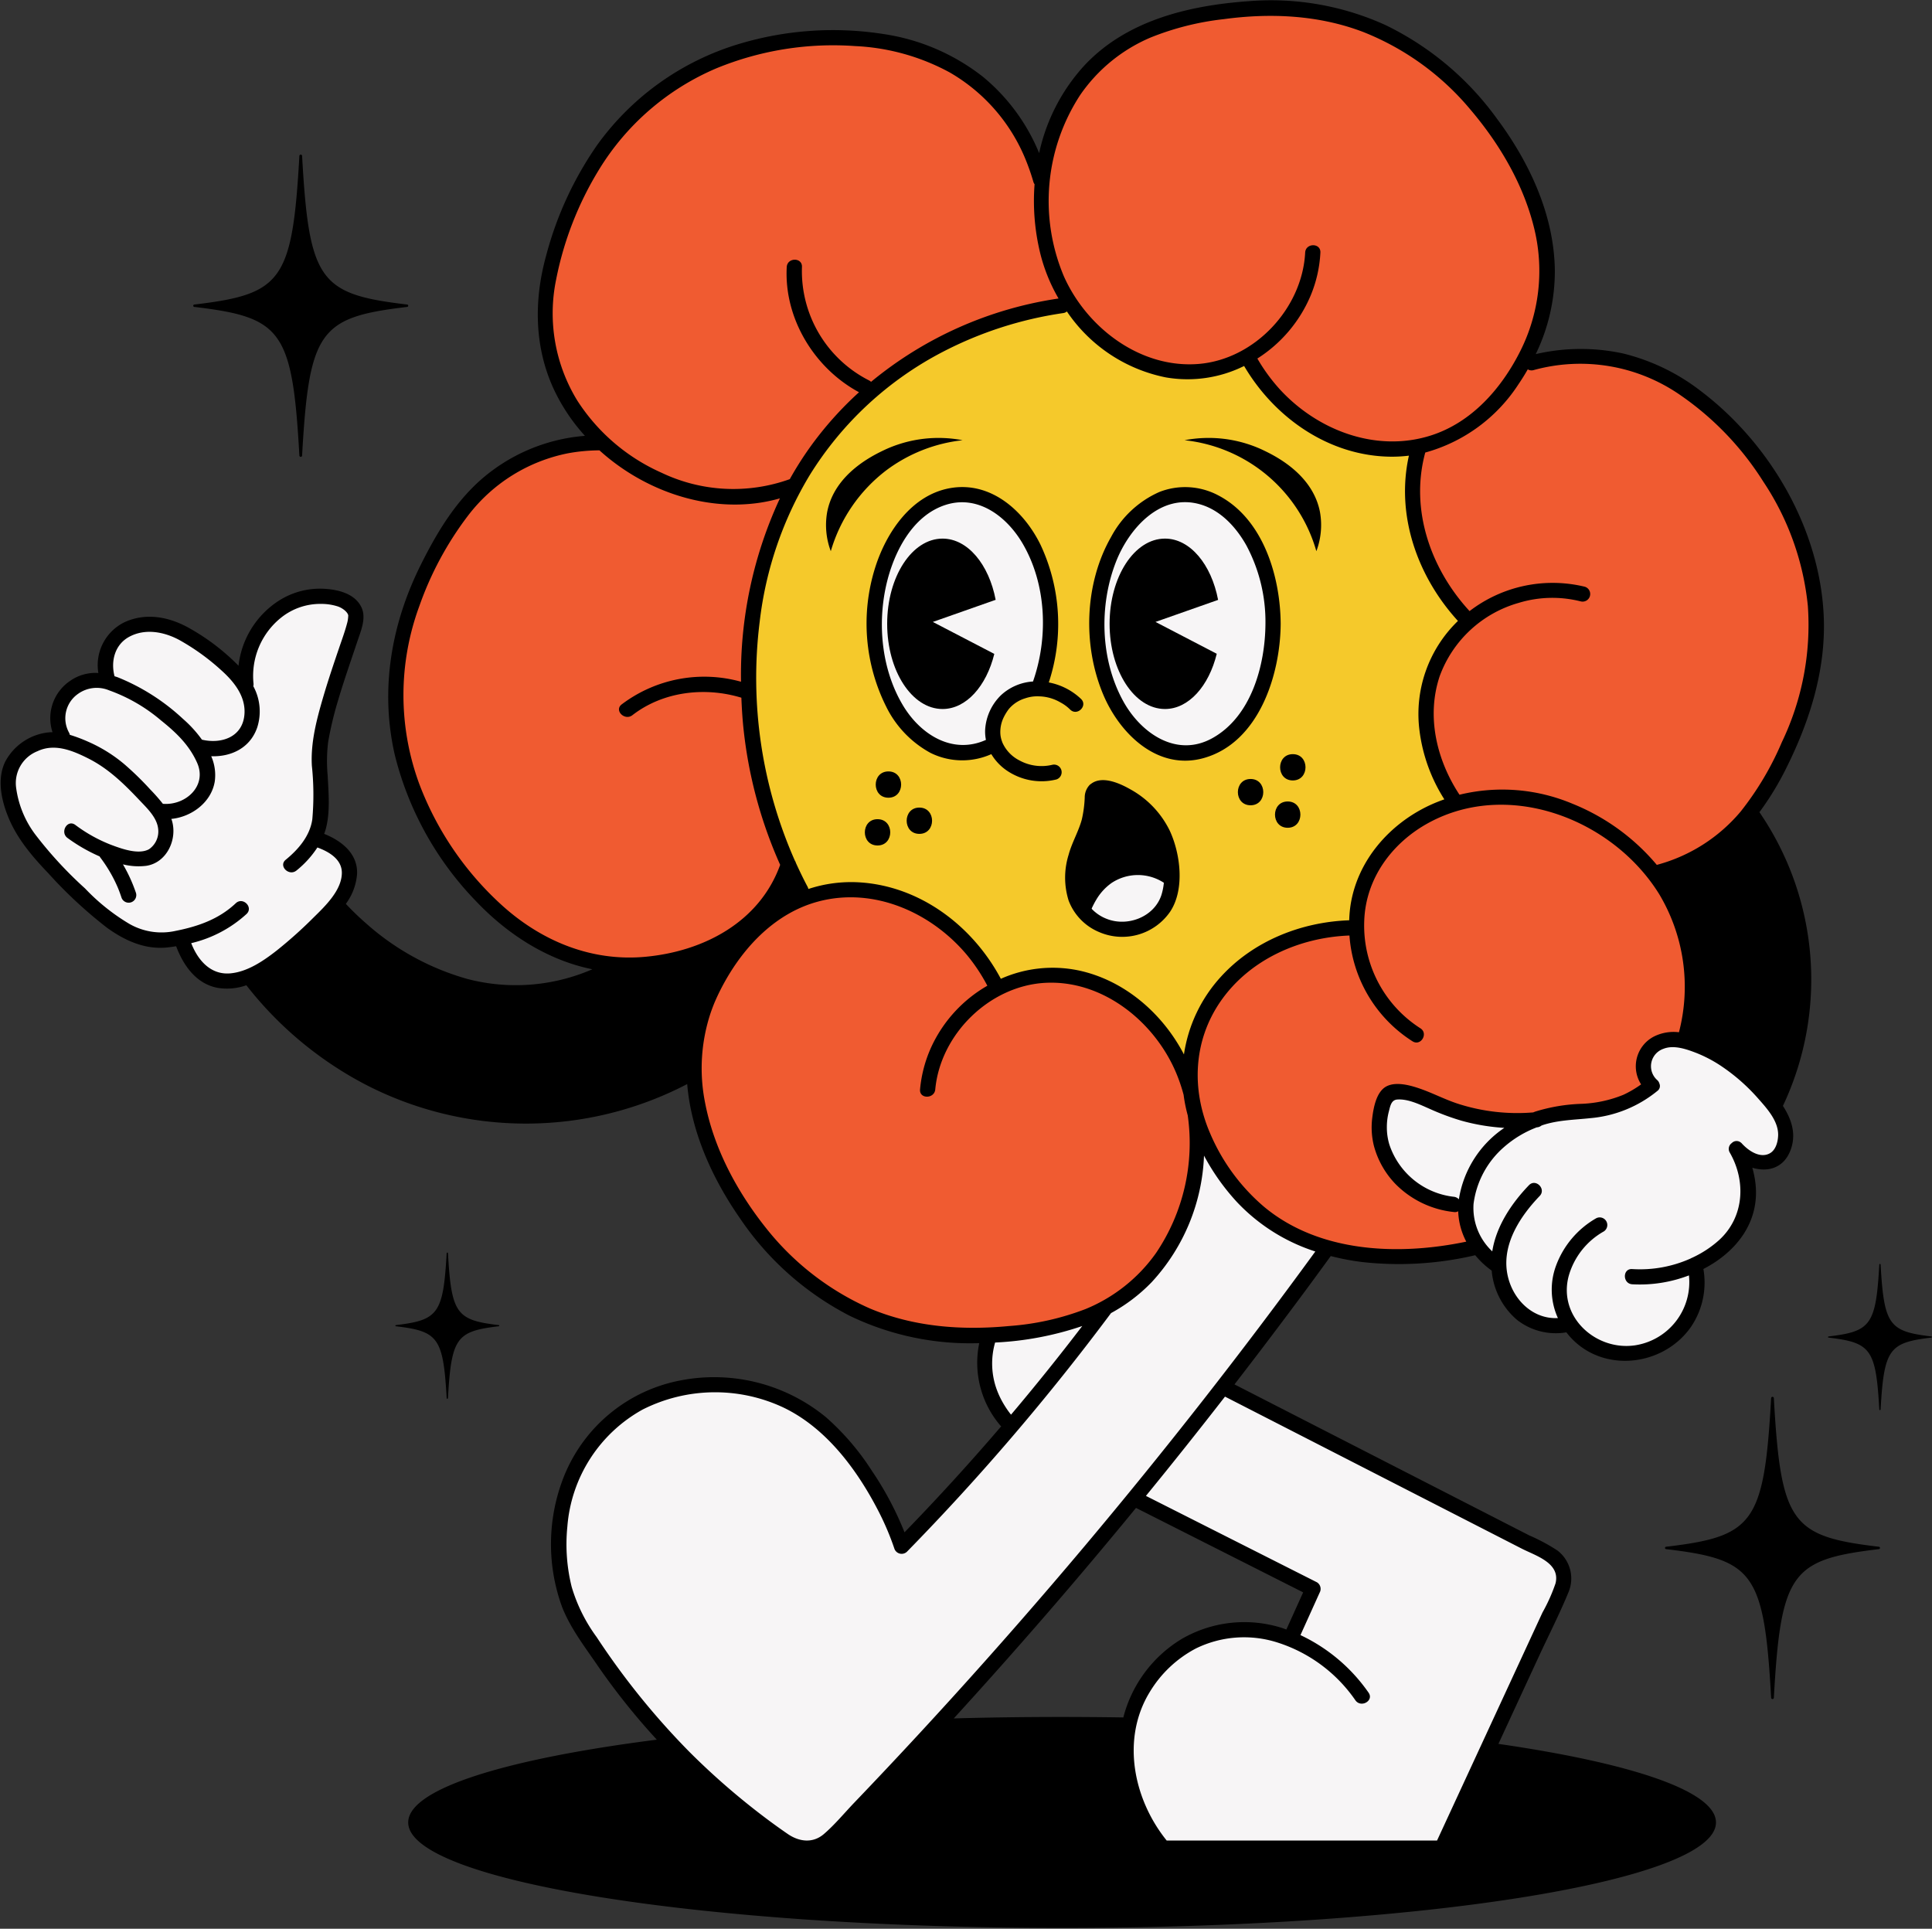 <svg xmlns="http://www.w3.org/2000/svg" viewBox="0 0 330.643 330.074"><rect x="0" y="0" width="330.643" height="330.074" fill="#333333" stroke="none"/><g id="Personaje"><path d="M213.652,60.883c-1.356.648-10.36,4.771-19.95.439a23.385,23.385,0,0,1-10.589-9.794,62.919,62.919,0,0,0-41.058,22.853c-12.6,15.684-13.54,32.903-13.813,39.651a74.379,74.379,0,0,0,6.74,33.806q1.252,2.885,2.504,5.77a26.265,26.265,0,0,1,13.382-.948c13.004,2.569,18.964,14.604,19.725,16.206a22.397,22.397,0,0,1,10.991-2.132c14.36,1.022,21.561,16.685,21.882,17.412a26.866,26.866,0,0,1,28.927-25.33,21.62,21.62,0,0,1,16.881-21.496c-.932-1.144-6.533-8.252-4.991-17.999a22.929,22.929,0,0,1,7.144-13.147,29.98,29.98,0,0,1-8.902-15.206,29.659,29.659,0,0,1,.213-14.06,29.621,29.621,0,0,1-29.087-16.027Z" fill="#f5c92b"/><path d="M311.32,104.466a46.653,46.653,0,0,0-5.894-19.764c-2.399-4.265-14.862-24.822-35.363-24.151a38.305,38.305,0,0,0-9.248,1.535,37.468,37.468,0,0,0,2.678-5.968c6.588-19.426-9.471-37.315-12.857-40.848A46.666,46.666,0,0,0,233.431,3.897,48.201,48.201,0,0,0,211.166,1.617c-6.698.859-16.888,2.165-24.577,10.444a32.021,32.021,0,0,0-8.024,18.443q-.411-1.904-.823-3.808a35.809,35.809,0,0,0-11.281-13.771c-9.73-7.037-20.254-6.721-25.881-6.578a48.199,48.199,0,0,0-21.658,5.644,46.662,46.662,0,0,0-15.272,13.861c-3.077,4.391-15.948,24.396-6.485,42.33a36.873,36.873,0,0,0,5.581,7.496,27.75,27.75,0,0,0-9.589,1.154c-15.591,4.802-22.966,22.977-24.896,34.843a46.66,46.66,0,0,0,1.265,20.586,48.197,48.197,0,0,0,11.573,19.157c4.358,4.468,11.535,11.884,23.127,13.35,2.626.332,13.65,1.726,22.748-5.75a27.372,27.372,0,0,0,8.008-11.178,76.215,76.215,0,0,1,.947-64.75A31.144,31.144,0,0,1,125.797,84.981a29.195,29.195,0,0,0,11.447-3.753,63.952,63.952,0,0,1,45.868-29.699l-.001-.002c4.971,7.653,13.731,12.914,22.742,11.932a20.188,20.188,0,0,0,7.798-2.575c5.895,11.043,17.263,17.219,28.122,15.678.723-.103,1.417-.246,2.098-.408-4.16,9.826-1.464,22.089,7.175,30.714h0a20.191,20.191,0,0,0-4.727,6.716c-3.312,7.774-1.367,16.911,3.677,23.767-7.099,1.933-13.371,6.615-16.146,13.385a20.192,20.192,0,0,0-1.458,8.082c-12.518-.09-23.37,6.954-27.198,17.232a22.53,22.53,0,0,0-1.326,9.939c-.013-.047-.023-.094-.036-.14-3.059-11.123-13.878-20.279-25.375-19.342a20.19,20.19,0,0,0-7.865,2.362c-5.592-11.2-16.788-17.683-27.685-16.438-15.275,1.745-21.476,17.705-22.267,19.845-7.115,19.239,8.451,37.559,11.74,41.183a46.658,46.658,0,0,0,16.889,11.837,48.196,48.196,0,0,0,22.194,2.885c6.719-.676,16.941-1.704,24.852-9.771,6.326-6.45,9.838-16.577,8.57-27.181a37.122,37.122,0,0,0,7.911,13.663c13.927,15.06,37.312,9.484,42.032,8.195a46.664,46.664,0,0,0,18.205-9.693,48.202,48.202,0,0,0,12.628-18.478c2.442-6.296,6.157-15.875,2.55-26.582a29.775,29.775,0,0,0-5.084-9.124,28.885,28.885,0,0,0,6.793-2.283c10.153-4.957,14.358-14.33,17.123-20.491A48.193,48.193,0,0,0,311.32,104.466Z" fill="#f05b31"/><path d="M284.792,177.934a3.979,3.979,0,0,0-2.506,1.264c-1.702,2.09.073,5.857.317,6.361a15.82,15.82,0,0,1-6.045,3.586c-2.561.798-4.187.523-7.438.843a38.576,38.576,0,0,0-8.562,1.863A26.503,26.503,0,0,1,249.5,189.969c-2.228-.918-9.199-4.184-10.824-3.294a4.713,4.713,0,0,0-1.354,1.153,4.61,4.61,0,0,0-.515.918,14.113,14.113,0,0,0,1.933,11.179c3.909,5.672,11.02,6.015,11.936,6.045a12.899,12.899,0,0,0,5.844,10.677c-.005.234-.019,5.779,4.564,8.535a9.79,9.79,0,0,0,7.592.906,12.114,12.114,0,0,0,21.724-9.6,14.437,14.437,0,0,0,7.216-6.585c3.187-6.214.287-12.344-.059-13.045.259.127,5.104,2.437,7.106.44.165-.164.949-.994.809-3.088C304.926,185.989,291.385,176.826,284.792,177.934Z" fill="#f7f5f6"/><path d="M30.75,160.029c.285.822,2.485,6.893,7.338,7.822,2.563.491,4.768-.888,9.176-3.647,6.587-4.122,9.498-8.229,10.925-10.701,1.663-2.882,1.717-4.253,1.526-5.247-.652-3.393-4.651-4.993-5.309-5.245a45.984,45.984,0,0,0,.506-4.925,59.043,59.043,0,0,0-.267-7.863,31.809,31.809,0,0,1,1.941-12.2c.918-2.403,3.319-7.625,3.898-11.802a3.294,3.294,0,0,0-.188-1.779c-.876-2.053-4.036-2.655-5.768-2.691-5.194-.108-8.866,4.635-9.587,5.566a16.523,16.523,0,0,0-3.323,9.122c-6.119-7.165-13.215-11.086-18.171-9.495a7.747,7.747,0,0,0-4.601,3.343,7.856,7.856,0,0,0-.39,6.26A7.67,7.67,0,0,0,12.412,117.998a7.68,7.68,0,0,0-2.206,8.324c-5.142.251-7.032,2.506-7.529,3.176-4.09,5.511,3.012,15.611,3.664,16.517.848,1.178,3.03,3.123,7.395,7.013,6.742,6.009,9.3,7.463,12.341,7.667A11.776,11.776,0,0,0,30.75,160.029Z" fill="#f7f5f6"/><path d="M227.349,213.288c-10.125,13.985-21.164,28.38-33.189,43.028-18.613,22.672-37.165,42.997-55.071,61.124a109.896,109.896,0,0,1-22.971-17.592,112.684,112.684,0,0,1-13.203-16.046c-3.206-4.713-4.809-7.07-5.699-9.47-3.136-8.463-2.719-22.956,7.847-31.621,9.142-7.497,21.287-6.862,29.087-3.356,7.74,3.479,12.166,10.219,14.823,14.264a47.861,47.861,0,0,1,5.314,10.908c6.213-6.443,12.594-13.444,19.037-21.027,5.756-6.774,11.057-13.42,15.934-19.865a32.064,32.064,0,0,0,10.457-9.748,33.124,33.124,0,0,0,5.326-21.03A34.028,34.028,0,0,0,227.349,213.288Z" fill="#f7f5f6"/><path d="M169.5,228.086a14.878,14.878,0,0,0-.485,10.194,14.364,14.364,0,0,0,3.624,5.789c8.039,4.759,16.569,9.547,25.59,14.291q13.688,7.198,26.573,13.121-2.071,4.527-4.142,9.055c-1.322-.542-9.488-3.74-17.375.463a19.218,19.218,0,0,0-7.34,7.079c-4.274,6.964-2.832,14.103-2.405,16.219.55,2.723,1.62,9.154,6.34,10.978a15.073,15.073,0,0,0,5.23.701q18.176.283,36.352.565c1.019.016,4.156.568,5.752-1.198a3.813,3.813,0,0,0,.874-1.845c1.156-5.551,20.439-39.285,19.191-44.41a6.179,6.179,0,0,0-.436-1.183,6.848,6.848,0,0,0-3.391-2.98c-2.364-1.086-34.135-17.294-77.897-39.585a31.234,31.234,0,0,1-16.056,2.746Z" fill="#f7f5f6"/><ellipse cx="202.816" cy="106.753" rx="15.031" ry="22.078" fill="#f7f5f6"/><path d="M177.734,117.845a30.247,30.247,0,0,0,2.031-11.091c0-12.193-6.73-22.078-15.031-22.078-8.302,0-15.031,9.885-15.031,22.078s6.73,22.078,15.031,22.078a10.939,10.939,0,0,0,5.577-1.57,7.834,7.834,0,0,1,7.422-9.417Z" fill="#f7f5f6"/><path d="M185.427,155.699a12.026,12.026,0,0,1,3.38-5.24,9.501,9.501,0,0,1,5.443-1.815,9.272,9.272,0,0,1,5.934,1.488.667.667,0,0,1,.337.679,7.606,7.606,0,0,1-4.291,6.793,9.116,9.116,0,0,1-4.592.73,16.221,16.221,0,0,1-4.543-1.145" fill="#f7f5f6"/><path d="M321.536,264.697c-14.941-1.773-16.76-3.977-17.96-25.456a.234.234,0,0,0-.463,0c-1.2,21.48-3.019,23.683-17.96,25.456a.206.206,0,0,0,0,.412c14.941,1.773,16.76,3.977,17.96,25.456a.234.234,0,0,0,.463,0c1.2-21.48,3.019-23.683,17.96-25.456A.206.206,0,0,0,321.536,264.697Z"/><path d="M33.277,52.526c14.941,1.773,16.76,3.977,17.96,25.456a.234.234,0,0,0,.463,0c1.2-21.48,3.019-23.683,17.96-25.456a.206.206,0,0,0,0-.412c-14.941-1.773-16.76-3.977-17.96-25.456a.234.234,0,0,0-.463,0C50.036,48.137,48.218,50.341,33.277,52.114A.206.206,0,0,0,33.277,52.526Z"/><path d="M330.534,228.708c-7.225-.857-8.105-1.923-8.685-12.31a.113.113,0,0,0-.224,0c-.581,10.387-1.46,11.453-8.685,12.31a.1.1,0,0,0,0,.199c7.225.857,8.105,1.923,8.685,12.31a.113.113,0,0,0,.224,0c.581-10.387,1.46-11.453,8.685-12.31A.1.1,0,0,0,330.534,228.708Z"/><path d="M76.442,239.277a.113.113,0,0,0,.224,0c.581-10.387,1.46-11.453,8.685-12.31a.1.1,0,0,0,0-.199c-7.225-.857-8.105-1.923-8.685-12.31a.113.113,0,0,0-.224,0c-.581,10.387-1.46,11.453-8.685,12.31a.1.1,0,0,0,0,.199C74.982,227.824,75.861,228.89,76.442,239.277Z"/><path d="M256.44,298.435q.882-1.908,1.765-3.816,2.553-5.522,5.107-11.043c1.71-3.697,3.586-7.361,5.134-11.129a6.038,6.038,0,0,0-1.881-7.086,31.204,31.204,0,0,0-4.821-2.591q-2.871-1.471-5.743-2.942-10.823-5.544-21.645-11.087l-23.087-11.826q6.211-8.032,12.252-16.193,2.125-2.876,4.224-5.771a42.166,42.166,0,0,0,5.381,1.024,57.026,57.026,0,0,0,19.344-1.167,14.653,14.653,0,0,0,2.817,2.63,12.723,12.723,0,0,0,.233,1.551,12.45,12.45,0,0,0,4.122,6.898,10.757,10.757,0,0,0,8.415,2.12l.011-.003q.259.339.542.663c5.606,6.386,15.971,5.22,20.738-1.529a13.477,13.477,0,0,0,2.17-9.971c5.524-2.857,9.655-7.905,8.919-14.61a17.257,17.257,0,0,0-.544-2.722c2.579.79,5.352.117,6.531-2.984,1.052-2.767.18-5.311-1.294-7.597a50.656,50.656,0,0,0-4.022-50.263,50.026,50.026,0,0,0,4.774-7.91c3.955-8.012,6.648-16.726,6.227-25.75-.695-14.928-9.22-29.468-21.055-38.428a35.54,35.54,0,0,0-13.25-6.405,34.177,34.177,0,0,0-14.976.102,32.585,32.585,0,0,0,3.269-14.153c-.064-9.535-4.316-18.639-9.929-26.163A50.957,50.957,0,0,0,237.142,4.303,47.357,47.357,0,0,0,213.783.195c-10.272.728-21.024,3.264-28.275,11.09a32.237,32.237,0,0,0-7.668,14.918,33.216,33.216,0,0,0-9.614-13.057,36.103,36.103,0,0,0-17.012-7.32,55.872,55.872,0,0,0-24.679,1.678A46.315,46.315,0,0,0,102.213,24.798,59.732,59.732,0,0,0,93.46,43.772c-2.104,7.607-2.035,15.629,1.335,22.87a32.099,32.099,0,0,0,5.313,7.945,30.677,30.677,0,0,0-18.07,7.741C77.65,86.302,74.633,91.41,72.014,96.655c-5.098,10.209-7.016,21.514-4.416,32.669a54.983,54.983,0,0,0,13.888,24.921c5.429,5.708,12.269,10.079,19.887,11.629a32.824,32.824,0,0,1-21.375,1.66,43.898,43.898,0,0,1-17.312-9.484,47.347,47.347,0,0,1-3.498-3.371,9.861,9.861,0,0,0,1.92-5.104c.154-3.498-2.662-5.689-5.628-6.874.114-.314.22-.631.305-.957.74-2.832.44-6.102.296-8.985a27.037,27.037,0,0,1,.076-5.771,59.682,59.682,0,0,1,1.738-7.248c1.001-3.387,2.175-6.718,3.295-10.066.581-1.739,1.517-3.89.686-5.697-1.072-2.328-3.836-3.04-6.174-3.202a13.058,13.058,0,0,0-7.881,1.961,15.251,15.251,0,0,0-6.999,11.195,37.355,37.355,0,0,0-8.148-6.276c-3.451-2.029-7.524-2.905-11.294-1.209a8.166,8.166,0,0,0-4.546,8.727,7.483,7.483,0,0,0-4.794,1.322,7.695,7.695,0,0,0-3.053,8.809,7.851,7.851,0,0,0-1.075.079,9.557,9.557,0,0,0-7.009,4.94c-1.464,3.009-.673,6.618.542,9.579,1.495,3.642,4.106,6.702,6.803,9.517a76.933,76.933,0,0,0,10.065,9.347c3.034,2.196,6.498,3.771,10.31,3.374.51-.053,1.018-.128,1.526-.207,1.217,3.272,3.442,6.448,7.1,7.12a9.918,9.918,0,0,0,4.913-.444,62.656,62.656,0,0,0,20.421,17.011,59.733,59.733,0,0,0,55.023-.1c.697,8.263,4.332,16.201,9.016,22.946a50.623,50.623,0,0,0,18.785,16.702,47.418,47.418,0,0,0,22.182,4.688,16.53,16.53,0,0,0,3.614,14.098.945.945,0,0,0,.144.134q-7.987,9.325-16.548,18.14a55.071,55.071,0,0,0-5.569-10.501,43.238,43.238,0,0,0-7.887-9.207,30.147,30.147,0,0,0-24.552-6.347,26.904,26.904,0,0,0-20.272,16.479A31.366,31.366,0,0,0,96.178,274.956c1.382,3.571,3.802,6.732,5.951,9.865,2.163,3.154,4.493,6.196,6.954,9.123,1.079,1.283,2.194,2.534,3.325,3.77-25.911,3.306-42.547,8.421-42.547,14.164,0,9.97,50.102,18.052,111.906,18.052s111.906-8.082,111.906-18.052C293.672,306.537,279.289,301.74,256.44,298.435Zm-6.172-38.62q5.08,2.602,10.16,5.204c2.365,1.212,6.647,2.443,5.788,5.94a29.812,29.812,0,0,1-2.235,4.992q-1.251,2.704-2.501,5.409-2.397,5.184-4.794,10.367-5.374,11.622-10.749,23.244H199.664c-5.679-7.039-7.813-17.351-2.909-25.391a20.206,20.206,0,0,1,7.918-7.479,18.753,18.753,0,0,1,13.749-1.079,25.652,25.652,0,0,1,13.543,9.955c.962,1.356,3.221.056,2.248-1.314a29.456,29.456,0,0,0-11.653-9.844q1.64-3.63,3.281-7.261a1.327,1.327,0,0,0-.467-1.781q-14.63-7.391-29.26-14.781,6.869-8.412,13.532-16.99Q229.957,249.41,250.268,259.814Zm-33.823-53.199a33.915,33.915,0,0,1-9.358-12.699c-3.218-7.476-2.875-15.816,1.83-22.592,4.958-7.14,13.505-10.908,22.028-11.228a23.403,23.403,0,0,0,10.806,18.112c1.434.876,2.744-1.375,1.314-2.248a20.877,20.877,0,0,1-9.589-18.353c.241-7.284,4.773-13.409,11.055-16.815,13.755-7.458,31.479-.574,39.413,12.206a30.882,30.882,0,0,1,3.393,23.652,7.54,7.54,0,0,0-4.058.625,5.728,5.728,0,0,0-2.418,8.296,18.551,18.551,0,0,1-3.019,1.776,21.079,21.079,0,0,1-7.26,1.556,29.778,29.778,0,0,0-7.864,1.334c-.111.04-.219.089-.329.131a33.102,33.102,0,0,1-12.918-1.496c-2.19-.717-4.23-1.793-6.402-2.551-1.648-.575-4.087-1.27-5.758-.426-1.765.891-2.253,3.676-2.468,5.443a13.036,13.036,0,0,0,.292,4.769,14.975,14.975,0,0,0,3.655,6.479,16.444,16.444,0,0,0,10.038,4.831,1.118,1.118,0,0,0,.728-.133,12.076,12.076,0,0,0,1.382,5.201C239.359,214.907,225.889,214.392,216.446,206.615Zm-31.935-40.56a21.758,21.758,0,0,0-13.226,1.449c-4.817-9.041-13.803-15.882-24.233-16.507a23.336,23.336,0,0,0-8.708,1.137,1.381,1.381,0,0,0-.132-.378c-.718-1.349-1.379-2.722-2.009-4.107a1.034,1.034,0,0,0-.159-.347,77.253,77.253,0,0,1-6.034-40.868A62.441,62.441,0,0,1,138.579,81.304,58.448,58.448,0,0,1,161.306,60.237a64.949,64.949,0,0,1,20.659-6.661,1.133,1.133,0,0,0,.619-.281,26.759,26.759,0,0,0,16.905,11.283,21.767,21.767,0,0,0,13.429-1.946c5.18,8.814,14.406,15.312,24.842,15.518a23.613,23.613,0,0,0,3.362-.173c-2.275,10.181,1.448,20.693,8.391,28.286A22.141,22.141,0,0,0,242.941,125.095a28.486,28.486,0,0,0,4.244,11.699c-.722.257-1.441.534-2.151.852-7.186,3.219-12.858,9.659-13.951,17.596a22.488,22.488,0,0,0-.181,2.248c-8.204.292-16.348,3.516-21.943,9.646a25.128,25.128,0,0,0-6.338,13.314C198.936,173.379,192.377,167.708,184.511,166.055Zm65.16,39.184a1.342,1.342,0,0,0-.842-.43,13.188,13.188,0,0,1-11.052-8.937,10.189,10.189,0,0,1-.429-3.025,10.442,10.442,0,0,1,.335-2.614c.237-.909.396-1.986,1.429-2.068,1.881-.148,3.946.891,5.622,1.621a42.213,42.213,0,0,0,5.333,1.986,34.845,34.845,0,0,0,7.386,1.241A18.118,18.118,0,0,0,249.672,205.239Zm53.193-7.856c-1.669.893-3.619-.458-4.721-1.652a1.223,1.223,0,0,0-.239-.224,1.146,1.146,0,0,0-1.53.111,1.218,1.218,0,0,0-.332,1.633c2.814,4.904,2.457,11.07-1.854,14.983a18.402,18.402,0,0,1-4.612,3.014,1.472,1.472,0,0,0-.242.121,21.18,21.18,0,0,1-9.996,1.808c-1.673-.113-1.666,2.491,0,2.604a23.495,23.495,0,0,0,9.71-1.52,10.938,10.938,0,0,1-9.233,11.968c-6.76.987-13.27-4.967-11.319-11.968a12.731,12.731,0,0,1,5.979-7.525,1.303,1.303,0,0,0-1.314-2.248,15.573,15.573,0,0,0-6.849,8.081,11.771,11.771,0,0,0,.309,8.994c-4.526.238-8.108-3.549-8.733-8.035-.68-4.879,2.38-9.494,5.613-12.856,1.162-1.208-.677-3.052-1.841-1.841-3.004,3.124-5.609,7.048-6.272,11.317a10.169,10.169,0,0,1-3.203-8.124,15.465,15.465,0,0,1,5.217-9.73,18.47,18.47,0,0,1,5.603-3.37c.021-.002.042-.003.063-.005a1.335,1.335,0,0,0,.73-.295c.087-.029.171-.07.259-.098,2.685-.865,5.37-.878,8.151-1.178a20.948,20.948,0,0,0,11.431-4.651,1.032,1.032,0,0,0,.355-1.255,1.237,1.237,0,0,0-.355-.587,3.158,3.158,0,0,1,1.057-5.376c1.781-.703,3.958.073,5.648.726a22.843,22.843,0,0,1,4.505,2.419,32.546,32.546,0,0,1,6.1,5.431c1.502,1.696,3.406,3.811,3.364,6.196C304.29,195.34,303.937,196.809,302.864,197.383ZM262.43,63.346a30.005,30.005,0,0,1,25.125,4.258,50.869,50.869,0,0,1,14.212,14.811,46.616,46.616,0,0,1,7.629,21.283,46.374,46.374,0,0,1-4.45,23.31,51.411,51.411,0,0,1-7.059,11.885,28.229,28.229,0,0,1-14.341,9.116,36.738,36.738,0,0,0-14.423-10.46,30.977,30.977,0,0,0-19.346-1.546c-3.915-5.941-5.699-13.42-3.378-20.315a20.278,20.278,0,0,1,13.518-12.518,19.712,19.712,0,0,1,10.623-.249,1.303,1.303,0,0,0,.692-2.511,23.346,23.346,0,0,0-19.731,4.168c-6.675-7.248-10.23-17.401-7.583-27.133a27.8,27.8,0,0,0,15.971-11.713c.559-.821,1.083-1.665,1.577-2.527A1.241,1.241,0,0,0,262.43,63.346ZM184.847,16.283a27.776,27.776,0,0,1,12.07-9.863,47.465,47.465,0,0,1,12.545-3.146c8.009-1.085,16.281-.699,23.888,2.218a45.864,45.864,0,0,1,18.274,13.233c5.063,5.949,9.211,12.996,11.007,20.647A30.527,30.527,0,0,1,260.187,60.072c-3.228,6.432-8.361,12.281-15.414,14.486-9.336,2.918-19.328-.933-25.757-7.946a30.679,30.679,0,0,1-3.831-5.256,23.628,23.628,0,0,0,9.079-10.681,21.879,21.879,0,0,0,1.707-7.452c.086-1.675-2.518-1.67-2.604,0-.49,9.546-8.624,18.274-18.236,19.059-9.946.812-19.128-6.173-23.056-14.989A33.194,33.194,0,0,1,184.847,16.283ZM95.169,47.875a56.986,56.986,0,0,1,7.339-18.836,43.471,43.471,0,0,1,20.076-17.34,52.599,52.599,0,0,1,23.773-3.813,37.464,37.464,0,0,1,16.17,4.506A30.485,30.485,0,0,1,175.526,27.307a37.723,37.723,0,0,1,1.327,3.814,1.34,1.34,0,0,0,.203.41,37.744,37.744,0,0,0,1.027,12.045,29.521,29.521,0,0,0,3.078,7.508,65.362,65.362,0,0,0-32.09,14.262,1.32,1.32,0,0,0-.323-.235,20.974,20.974,0,0,1-11.501-19.411c.091-1.675-2.513-1.669-2.604,0-.477,8.773,4.705,17.296,12.37,21.425a59.754,59.754,0,0,0-8.397,9.42,57.667,57.667,0,0,0-3.451,5.453,28.542,28.542,0,0,1-21.967-1.105A33.13,33.13,0,0,1,98.806,68.563,28.567,28.567,0,0,1,95.169,47.875ZM71.754,134.154a44.034,44.034,0,0,1,.008-30.423,56.314,56.314,0,0,1,8.373-15.537A28.491,28.491,0,0,1,97.228,77.567a30.621,30.621,0,0,1,5.361-.498c7.417,6.722,17.768,10.451,27.563,8.946a28.051,28.051,0,0,0,3.322-.728,71.631,71.631,0,0,0-6.656,31.38,23.427,23.427,0,0,0-20.431,3.884c-1.323,1.025.532,2.856,1.841,1.841,5.247-4.067,12.401-4.893,18.651-2.992.065,1.664.167,3.325.33,4.975a76.921,76.921,0,0,0,6.309,23.629c-3.542,9.826-13.158,14.835-23.132,15.738-9.334.845-17.964-2.801-24.775-9.086A53.646,53.646,0,0,1,71.754,134.154ZM22.138,108.963c2.74-1.464,5.959-.84,8.574.574a38.401,38.401,0,0,1,7.05,5.068c2.157,1.918,4.222,4.377,4.085,7.434-.181,4.039-3.861,5.343-7.287,4.543a20.806,20.806,0,0,0-3.251-3.563,36.212,36.212,0,0,0-11.162-7.113c-.182-.067-.363-.119-.545-.179C18.922,113.141,19.651,110.291,22.138,108.963ZM11.823,125.389a5.083,5.083,0,0,1,1.531-6.646,5.499,5.499,0,0,1,5.317-.604,28.423,28.423,0,0,1,8.86,5.128c2.573,2.06,4.835,4.195,6.201,7.266,1.754,3.94-1.923,7.298-5.776,7.032-.026-.002-.048.003-.074.002a30.745,30.745,0,0,0-2.169-2.463,51.41,51.41,0,0,0-4.488-4.369,25.375,25.375,0,0,0-6.196-3.829,26.996,26.996,0,0,0-3.08-1.154A1.39,1.39,0,0,0,11.823,125.389ZM32.725,161.405a21.25,21.25,0,0,0,9.466-4.991c1.221-1.153-.623-2.992-1.841-1.841-2.886,2.726-6.457,3.974-10.3,4.732a11.071,11.071,0,0,1-7.929-1.21,35.321,35.321,0,0,1-7.571-6.059A68.535,68.535,0,0,1,5.988,142.741,17.03,17.03,0,0,1,2.765,134.842a5.864,5.864,0,0,1,3.644-6.285c2.933-1.387,5.974-.133,8.704,1.24,3.451,1.736,6.138,4.37,8.761,7.148,1.271,1.346,2.995,2.95,3.195,4.904A3.686,3.686,0,0,1,25.503,145.33c-1.826,1-4.806-.12-6.587-.789a25.737,25.737,0,0,1-6.041-3.382c-1.356-.988-2.657,1.27-1.314,2.248a28.731,28.731,0,0,0,5.496,3.157.915.915,0,0,0,.081.146,24.792,24.792,0,0,1,2.146,3.352c.307.578.587,1.167.849,1.766l.017.04q.048.116.095.232.094.235.184.471c.119.316.231.634.338.954a1.302,1.302,0,1,0,2.511-.692,26.421,26.421,0,0,0-2.237-4.914,10.982,10.982,0,0,0,3.962.254c3.55-.511,5.413-4.561,4.401-7.808-.024-.076-.057-.148-.084-.223,3.473-.341,6.838-2.823,7.432-6.392a7.996,7.996,0,0,0-.605-4.335c3.377.119,6.641-1.374,7.865-4.9a9.007,9.007,0,0,0-.661-7.083,1.28,1.28,0,0,0,.037-.439A12.779,12.779,0,0,1,48.115,105.692a10.708,10.708,0,0,1,6.844-2.345,9.145,9.145,0,0,1,2.883.443c.824.29,1.656.966,1.757,1.52a5.543,5.543,0,0,1-.236,1.495c-.37,1.372-.864,2.713-1.322,4.058-.951,2.795-1.898,5.593-2.728,8.427-1.113,3.802-2.164,7.753-1.94,11.746a47.563,47.563,0,0,1,.076,9.168c-.405,2.863-2.383,5.158-4.548,6.925-1.299,1.06.553,2.893,1.841,1.841a16.815,16.815,0,0,0,3.575-3.939c2.026.737,4.226,2.047,4.188,4.395-.049,2.978-2.892,5.677-4.858,7.608a75.275,75.275,0,0,1-6.298,5.637c-2.251,1.76-4.991,3.638-7.921,3.901C36.034,166.877,33.855,164.304,32.725,161.405Zm116.143,62.513a46.684,46.684,0,0,1-17.745-13.729c-4.973-6.236-8.947-13.618-10.459-21.496a30.013,30.013,0,0,1,.933-15.29c.184-.544.386-1.082.599-1.615.022-.054.106-.255.126-.305.014-.031.162-.37.214-.486q.684-1.523,1.5-2.982c3.495-6.27,8.86-11.819,15.969-13.727,9.453-2.537,19.264,1.787,25.396,9.042a30.417,30.417,0,0,1,3.574,5.36,23.382,23.382,0,0,0-9.606,10.516,22.294,22.294,0,0,0-1.911,7.224c-.154,1.668,2.451,1.657,2.604,0,.875-9.475,9.325-17.752,18.868-18.237,9.785-.498,18.613,6.612,22.319,15.326a28.536,28.536,0,0,1,1.315,3.846,25.711,25.711,0,0,0,.682,3.427c.006.022.015.044.021.067a33.61,33.61,0,0,1-5.415,23.56,27.566,27.566,0,0,1-12.051,9.593,45.372,45.372,0,0,1-13.156,2.919C164.604,227.695,156.378,227.084,148.868,223.918Zm23.935,17.895c-.017-.026-.182-.245-.225-.305q-.398-.553-.751-1.137a14.454,14.454,0,0,1-1.416-3.074,13.035,13.035,0,0,1-.109-7.547,54.146,54.146,0,0,0,14.916-2.824q-5.906,7.735-12.19,15.168Q172.914,241.954,172.803,241.813Zm-70.697,38.341a27.819,27.819,0,0,1-4.268-8.586,30.204,30.204,0,0,1-.741-10.313,25.105,25.105,0,0,1,12.891-20.04,27.506,27.506,0,0,1,23.935-.415c7.544,3.542,12.955,10.954,16.631,18.226a46.658,46.658,0,0,1,2.492,5.941,1.317,1.317,0,0,0,2.176.575,400.685,400.685,0,0,0,34.92-40.831,28.714,28.714,0,0,0,6.985-5.321,33.812,33.812,0,0,0,8.928-21.624,38.209,38.209,0,0,0,5.625,7.931,31.858,31.858,0,0,0,13.425,8.473q-18.88,25.924-39.536,50.487-11.103,13.192-22.697,25.96-5.464,6.018-11.035,11.938-2.797,2.972-5.62,5.92c-1.709,1.784-3.352,3.791-5.229,5.397-1.898,1.624-4.235,1.311-6.169-.018-2.273-1.562-4.485-3.216-6.639-4.938a123.086,123.086,0,0,1-10.146-9.065A128.326,128.326,0,0,1,102.106,280.154Zm61.123,13.924q8.198-8.984,16.16-18.179,7.632-8.824,15.029-17.846,14.302,7.225,28.604,14.45-1.437,3.18-2.873,6.359c-.237-.08-.465-.179-.704-.252a21.37,21.37,0,0,0-17.165,1.842,22.137,22.137,0,0,0-10.033,13.457q-5.179-.078-10.481-.083Q172.289,293.825,163.229,294.077Z"/><path d="M219.174,106.753c-.05-8.063-2.963-17.938-10.641-21.959a12.086,12.086,0,0,0-10.109-.604,17.251,17.251,0,0,0-8.257,7.674c-4.574,7.981-4.906,18.57-1.363,26.99,2.835,6.735,9.336,13.1,17.226,10.867C215.466,127.051,219.12,115.47,219.174,106.753Zm-11.707,19.577c-6.132,3.392-12.213-.868-15.217-6.297-3.934-7.109-4.191-16.366-1.267-23.874,2.24-5.753,7.67-11.85,14.487-9.826,3.479,1.033,6.099,3.916,7.828,6.992a27.703,27.703,0,0,1,3.271,13.428C216.526,113.846,214.147,122.635,207.468,126.33Z"/><path d="M180.099,130.88a7.908,7.908,0,0,1-5.637-.748,6.326,6.326,0,0,1-2.924-3.085,1.441,1.441,0,0,0-.066-.198,4.704,4.704,0,0,1-.26-1.138,5.689,5.689,0,0,1,.607-3.04,8.701,8.701,0,0,1,.652-1.09c.042-.059.085-.117.127-.177l.001-.001c.067-.079.131-.159.2-.236a5.883,5.883,0,0,1,2.665-1.666,6.327,6.327,0,0,1,2.384-.333,7.573,7.573,0,0,1,3.658,1.051,6.877,6.877,0,0,1,1.656,1.228c1.209,1.161,3.053-.678,1.841-1.841a10.967,10.967,0,0,0-5.512-2.819,31.905,31.905,0,0,0-1.418-23.565c-2.797-5.718-8.324-10.732-15.099-9.746-6.861.999-11.283,7.56-13.211,13.704a31.786,31.786,0,0,0,1.886,23.719,18.041,18.041,0,0,0,7.59,7.941,12.203,12.203,0,0,0,10.416.217,9.046,9.046,0,0,0,2.884,2.963,10.563,10.563,0,0,0,8.251,1.37A1.303,1.303,0,0,0,180.099,130.88ZM154.562,120.762c-3.632-6.023-4.425-13.746-2.912-20.54,1.232-5.536,4.428-12.031,10.27-13.847,5.538-1.721,10.429,2.08,13.103,6.658,4.078,6.982,4.414,16.033,1.767,23.594a8.877,8.877,0,0,0-5.438,2.304,8.985,8.985,0,0,0-2.752,5.929,7.095,7.095,0,0,0,.134,1.758C163.099,129.162,157.602,125.803,154.562,120.762Z"/><path d="M193.478,135.094c-1.783-1.016-4.805-2.411-6.726-.974l-.015.013a1.432,1.432,0,0,0-.249.19,3.107,3.107,0,0,0-.848,2.166,20.204,20.204,0,0,1-.488,3.712c-.558,2.096-1.707,3.979-2.272,6.087a13.123,13.123,0,0,0-0,7.813,9.465,9.465,0,0,0,5.19,5.391,9.961,9.961,0,0,0,12.222-3.522c2.498-3.824,1.727-9.903-.117-13.849A16.17,16.17,0,0,0,193.478,135.094Zm-4.085,22.148a6.991,6.991,0,0,1-2.571-1.723l.046-.123c.01-.026.014-.038.019-.054.011-.022.023-.046.042-.085.205-.424.416-.841.661-1.244a9.269,9.269,0,0,1,2.619-2.89,8.14,8.14,0,0,1,8.974-.055,10.226,10.226,0,0,1-.422,2.11C197.521,156.942,192.947,158.658,189.394,157.242Z"/><path d="M214.024,133.309c-2.896,0-2.9,4.5,0,4.5C216.919,137.809,216.924,133.309,214.024,133.309Z"/><path d="M221.252,129.06c-2.896,0-2.9,4.5,0,4.5C224.147,133.56,224.152,129.06,221.252,129.06Z"/><path d="M220.377,137.158c-2.896,0-2.9,4.5,0,4.5C223.272,141.658,223.277,137.158,220.377,137.158Z"/><path d="M150.183,140.189c-2.896,0-2.9,4.5,0,4.5C153.079,144.689,153.084,140.189,150.183,140.189Z"/><path d="M152.046,132.015c-2.896,0-2.9,4.5,0,4.5C154.942,136.515,154.946,132.015,152.046,132.015Z"/><path d="M157.341,138.203c-2.896,0-2.9,4.5,0,4.5C160.237,142.703,160.242,138.203,157.341,138.203Z"/><path d="M159.644,106.433q5.377-1.893,10.753-3.785c-1.153-6.052-4.783-10.475-9.09-10.475-5.234,0-9.477,6.528-9.477,14.581,0,8.053,4.243,14.581,9.477,14.581,4.054,0,7.504-3.924,8.858-9.431Q164.904,109.168,159.644,106.433Z"/><path d="M199.374,92.172c-5.234,0-9.477,6.528-9.477,14.581,0,8.053,4.243,14.581,9.477,14.581,4.059,0,7.512-3.933,8.862-9.451q-5.242-2.726-10.483-5.451l10.713-3.771C207.315,96.602,203.684,92.172,199.374,92.172Z"/><path d="M225.282,94.326a12.713,12.713,0,0,0,.625-6.664c-1.253-6.653-7.977-9.806-10.009-10.759a21.876,21.876,0,0,0-13.168-1.568,26.361,26.361,0,0,1,22.552,18.99Z"/><path d="M151.677,80.49a26.608,26.608,0,0,1,13.057-5.154,21.876,21.876,0,0,0-13.168,1.568c-2.032.953-8.756,4.106-10.009,10.759a12.713,12.713,0,0,0,.625,6.664A26.863,26.863,0,0,1,151.677,80.49Z"/></g></svg>